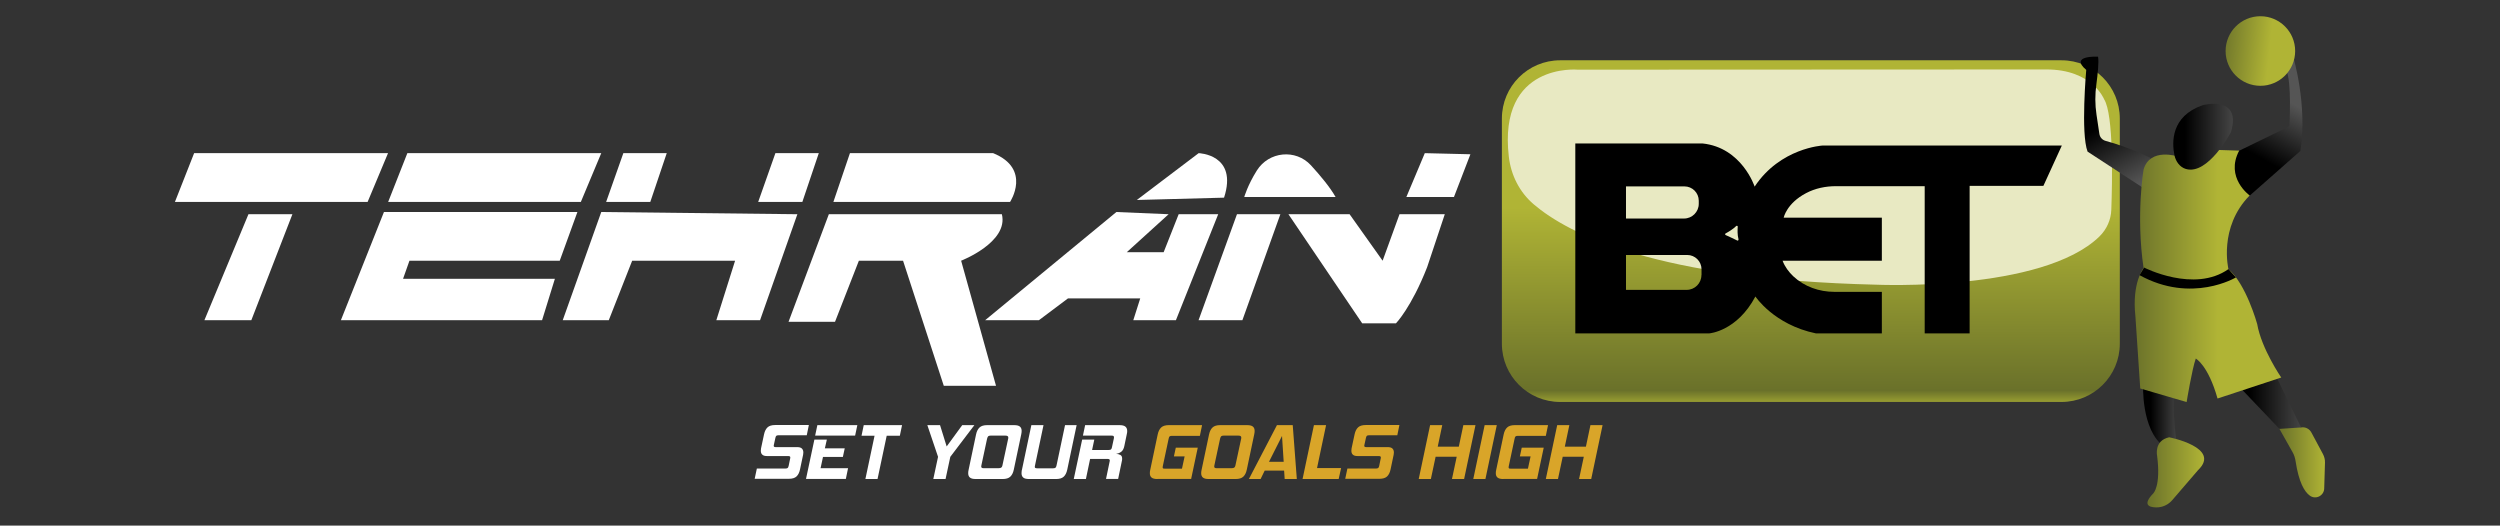<svg width="100%" min-height="0" viewBox="0 0 2264 476" fill="none"
    xmlns="http://www.w3.org/2000/svg">
    <rect x="0" y="0" width="2264" height="476" fill="#333333" stroke="none"/>
    <g id="logo">
        <g id="t">
            <g id="Vector">
                <path d="M175.8 138.7L158.4 182.9H332.9L351.4 138.7H175.8Z" fill="white" />
                <path d="M185.1 290H227.6L264.8 194H225L185.1 290Z" fill="white" />
            </g>
        </g>
        <g id="e">
            <g id="Vector_2">
                <path d="M368.9 138.7L351.5 182.9H526L544.5 138.7H368.9Z" fill="white" />
                <path d="M347.7 192L308.7 290H490.9L502.5 252.5H365L370.8 236.1H506.9L522.9 192H347.7Z" fill="white" />
            </g>
        </g>
        <g id="h">
            <g id="Vector_3">
                <path d="M564.5 138.7L548.9 182.9H588.9L603.8 138.7H564.5Z" fill="white" />
                <path d="M702.2 138.7L686.6 182.9H726.6L741.5 138.7H702.2Z" fill="white" />
                <path d="M544.5 192L509.6 290H551.3L572.5 236.1H665.7L648.7 290H688.3L722.1 194L544.5 192Z" fill="white" />
            </g>
        </g>
        <g id="r">
            <g id="Vector_4">
                <path d="M750.6 194L714.1 291.4H756.2L777.8 236.1H817.8L854.7 349.4H902L870.4 236.1C870.4 236.1 913.5 219.4 907.3 194H750.6Z" fill="white" />
                <path d="M769.7 138.7L754.7 182.9H914.7C914.7 182.9 934.5 153 899.4 138.7H769.7Z" fill="white" />
            </g>
        </g>
        <g id="a">
            <g id="Vector_5">
                <path d="M1011 192L892.1 290H940.8L967.2 270.2H1032.6L1026.3 290H1064.9L1103.2 194H1067.4L1053.8 228.4H1020.4L1058.3 194L1011 192Z" fill="white" />
                <path d="M1029.5 181.1L1085.5 138.7C1085.5 138.7 1121.3 139.7 1108.5 179L1029.5 181.1Z" fill="white" />
            </g>
        </g>
        <g id="n">
            <g id="Vector_6">
                <path d="M1120.2 194L1085.4 290H1125.1L1159.5 194H1120.2Z" fill="white" />
                <path d="M1166.8 194L1233.6 292.8H1264.2C1264.2 292.8 1278.1 278.5 1292.4 242L1308.4 194H1267.4L1252.1 236.1L1222.2 194H1166.8Z" fill="white" />
                <path d="M1126.8 178.4C1126.8 178.4 1129.8 167.8 1138.2 154.4C1149.1 137.1 1173.4 134.7 1187.2 149.7C1195.8 159.1 1204.6 169.7 1209.5 178.4H1126.8Z" fill="white" />
                <path d="M1290.3 138.7L1273.6 178.4H1316.7L1331.6 139.7L1290.3 138.7Z" fill="white" />
            </g>
        </g>
        <path id="s2" d="M683.4 433.8L685.4 424.3H711.4C712.3 424.3 712.9 424.1 713.3 423.8C713.7 423.5 714 422.8 714.2 421.9L715.6 415.1C715.6 414.9 715.7 414.6 715.7 414.3C715.7 413.4 715.1 413 713.8 413H694.6C692.6 413 691.2 412.6 690.3 411.7C689.4 410.9 689 409.7 689 408.1C689 407.5 689.1 406.8 689.2 406L691.9 393.4C692.5 390.5 693.6 388.4 695.1 387C696.6 385.6 698.9 384.9 702.1 384.9H732.5L730.6 394.2H704.7C703.9 394.2 703.4 394.4 703 394.7C702.7 395 702.4 395.6 702.2 396.5L700.8 402.9C700.8 403.1 700.7 403.3 700.7 403.4C700.7 403.5 700.7 403.7 700.7 403.8C700.7 404.5 701.2 404.9 702.3 404.9H721.8C723.8 404.9 725.3 405.3 726.2 406.2C727.1 407.1 727.5 408.3 727.5 409.8C727.5 410.4 727.4 411.1 727.3 411.8L724.5 425.1C723.9 428 722.8 430.1 721.3 431.5C719.8 432.9 717.5 433.6 714.4 433.6H683.4V433.8Z" fill="white" />
        <path id="e2" d="M729.9 433.8L737.5 398.1H748.8L747 406H765L763.3 413.8H745.3L743.1 424H768L766 433.7H729.9V433.8ZM738.2 394.5L740.2 385H776.4L774.4 394.5H738.2Z" fill="white" />
        <path id="t2" d="M794.7 433.8H783.7L792 394.6H780.2L782.2 385H816.9L814.9 394.6H803L794.7 433.8Z" fill="white" />
        <path id="y2" d="M845.2 433.8L849.5 413.7L839.8 385H851.3L857.3 404.3L871.4 385H882.4L860.6 413.7L856.3 433.8H845.2Z" fill="white" />
        <path id="o2" d="M883.7 433.8C881.2 433.8 879.5 433.4 878.4 432.5C877.3 431.6 876.8 430.3 876.8 428.5C876.8 427.6 876.9 426.5 877.2 425.3L883.9 393.5C884.5 390.6 885.6 388.5 887.1 387.1C888.6 385.7 890.9 385 894 385H918.3C920.8 385 922.5 385.4 923.6 386.3C924.7 387.2 925.2 388.5 925.2 390.3C925.2 390.8 925.2 391.3 925.1 391.8C925 392.3 924.9 392.9 924.8 393.5L918.1 425.3C917.5 428.2 916.4 430.3 914.9 431.7C913.4 433.1 911.1 433.8 908 433.8H883.7ZM913 397.3C913 397.1 913.1 396.8 913.1 396.7C913.1 396.5 913.1 396.3 913.1 396.2C913.1 395.1 912.3 394.5 910.6 394.5H897C896 394.5 895.4 394.7 894.9 395.1C894.5 395.5 894.2 396.2 893.9 397.3L888.7 421.6C888.6 422.1 888.6 422.4 888.6 422.5C888.6 423.5 889.3 424 890.7 424H904.3C905.5 424 906.3 423.8 906.8 423.4C907.3 423 907.6 422.4 907.8 421.5L913 397.3Z" fill="white" />
        <path id="u2" d="M932 433.8C929.5 433.8 927.7 433.4 926.7 432.5C925.6 431.6 925.1 430.3 925.1 428.5C925.1 428 925.1 427.5 925.2 427C925.2 426.5 925.3 425.9 925.5 425.3L934 385H945L937.3 421.5C937.2 422.1 937.1 422.5 937.1 422.8C937.1 423.3 937.3 423.7 937.6 423.8C937.9 424 938.5 424.1 939.3 424.1H953.7C954.7 424.1 955.4 423.9 955.8 423.6C956.2 423.3 956.6 422.6 956.8 421.5L964.5 385H975L966.5 425.3C965.9 428.2 964.8 430.3 963.3 431.7C961.8 433.1 959.5 433.8 956.4 433.8H932V433.8Z" fill="white" />
        <path id="r2" d="M1001.6 433.8L1004.9 417.9C1004.9 417.7 1005 417.5 1005 417.3C1005 417.1 1005 417 1005 416.8C1005 416 1004.3 415.6 1003 415.6H987.2L983.4 433.8H972.4L980 398.1H991L989 407.5H1004C1005.1 407.5 1005.8 407.3 1006.1 407C1006.5 406.7 1006.8 406 1007 405L1008.7 397.1C1008.7 396.9 1008.8 396.6 1008.8 396.5C1008.8 396.3 1008.8 396.1 1008.8 396C1008.8 395.4 1008.6 395 1008.3 394.8C1008 394.6 1007.4 394.5 1006.6 394.5H980.7L982.7 385H1013.7C1016.2 385 1018 385.4 1019.1 386.3C1020.2 387.2 1020.8 388.5 1020.8 390.4C1020.8 390.8 1020.8 391.3 1020.7 391.8C1020.6 392.3 1020.5 392.8 1020.4 393.3L1018.2 403.9C1017.7 406.4 1016.7 408.2 1015.3 409.2C1013.9 410.2 1012.4 410.8 1010.7 411C1012.2 411.1 1013.5 411.4 1014.6 412C1015.7 412.6 1016.2 413.7 1016.2 415.2C1016.2 415.4 1016.2 415.7 1016.2 416C1016.2 416.3 1016.2 416.5 1016.1 416.8L1012.6 433.7H1001.6V433.8Z" fill="white" />
        <path id="g1" d="M1048.2 433.8C1045.7 433.8 1044 433.4 1042.9 432.5C1041.8 431.6 1041.3 430.3 1041.3 428.5C1041.3 427.6 1041.4 426.5 1041.7 425.3L1048.4 393.5C1049 390.6 1050.1 388.5 1051.6 387.1C1053.1 385.7 1055.4 385 1058.5 385H1088.6L1086.6 394.7H1061.2C1060.2 394.7 1059.6 394.9 1059.2 395.2C1058.8 395.5 1058.5 396.3 1058.3 397.4L1053 422.3C1052.9 422.8 1052.9 423.1 1052.9 423.2C1052.9 423.7 1053 424 1053.3 424.2C1053.6 424.4 1054.1 424.4 1054.8 424.4H1070.4L1072.8 413.3H1063.1L1064.8 405.4H1084.7L1078.7 433.7H1048.2V433.8Z" fill="#D9A529" />
        <path id="o1" d="M1094.7 433.8C1092.2 433.8 1090.5 433.4 1089.4 432.5C1088.3 431.6 1087.8 430.3 1087.8 428.5C1087.8 427.6 1087.9 426.5 1088.2 425.3L1094.9 393.5C1095.5 390.6 1096.6 388.5 1098.1 387.1C1099.6 385.7 1101.9 385 1105 385H1129.3C1131.8 385 1133.5 385.4 1134.6 386.3C1135.7 387.2 1136.2 388.5 1136.2 390.3C1136.2 390.8 1136.2 391.3 1136.1 391.8C1136 392.3 1135.9 392.9 1135.8 393.5L1129.1 425.3C1128.5 428.2 1127.4 430.3 1125.9 431.7C1124.4 433.1 1122.1 433.8 1119 433.8H1094.7ZM1124 397.3C1124 397.1 1124.1 396.8 1124.1 396.7C1124.1 396.5 1124.1 396.3 1124.1 396.2C1124.1 395.1 1123.3 394.5 1121.6 394.5H1108C1107 394.5 1106.4 394.7 1105.9 395.1C1105.5 395.5 1105.2 396.2 1104.9 397.3L1099.7 421.6C1099.6 422.1 1099.6 422.4 1099.6 422.5C1099.6 423.5 1100.3 424 1101.7 424H1115.3C1116.5 424 1117.3 423.8 1117.8 423.4C1118.3 423 1118.6 422.4 1118.8 421.5L1124 397.3Z" fill="#D9A529" />
        <path id="a1" d="M1163.4 433.8L1162.9 426.2H1145.3L1141.6 433.8H1131L1156.4 385H1170.7L1174.4 433.8H1163.4ZM1161 394.8L1149.2 418.2H1162.5L1161 394.8Z" fill="#D9A529" />
        <path id="l1" d="M1212.3 433.8H1179.6L1189.9 385H1200.9L1192.7 423.9H1214.5L1212.3 433.8Z" fill="#D9A529" />
        <path id="s1" d="M1218.2 433.8L1220.2 424.3H1246.2C1247.1 424.3 1247.7 424.1 1248.1 423.8C1248.5 423.5 1248.8 422.8 1249 421.9L1250.4 415.1C1250.4 414.9 1250.5 414.6 1250.5 414.3C1250.5 413.4 1249.9 413 1248.6 413H1229.4C1227.4 413 1226 412.6 1225.1 411.7C1224.2 410.9 1223.8 409.7 1223.8 408.1C1223.8 407.5 1223.9 406.8 1224 406L1226.7 393.4C1227.3 390.5 1228.4 388.4 1229.9 387C1231.4 385.6 1233.7 384.9 1236.9 384.9H1267.3L1265.4 394.2H1239.5C1238.7 394.2 1238.2 394.4 1237.8 394.7C1237.5 395 1237.2 395.6 1237 396.5L1235.6 402.9C1235.6 403.1 1235.5 403.3 1235.5 403.4C1235.5 403.5 1235.5 403.7 1235.5 403.8C1235.5 404.5 1236 404.9 1237.1 404.9H1256.6C1258.6 404.9 1260.1 405.3 1261 406.2C1261.9 407.1 1262.3 408.3 1262.3 409.8C1262.3 410.4 1262.2 411.1 1262.1 411.8L1259.3 425.1C1258.7 428 1257.6 430.1 1256.1 431.5C1254.6 432.9 1252.3 433.6 1249.2 433.6H1218.2V433.8Z" fill="#D9A529" />
        <path id="h1" d="M1325.9 433.8H1314.9L1319.2 413.6H1300.1L1295.8 433.8H1284.8L1295.1 385H1306.1L1302 404.5H1321.1L1325.2 385H1336.2L1325.9 433.8Z" fill="#D9A529" />
        <path id="i1" d="M1334.2 433.8L1344.5 385H1355.5L1345.2 433.8H1334.2Z" fill="#D9A529" />
        <path id="g1-1" d="M1361.5 433.8C1359 433.8 1357.3 433.4 1356.2 432.5C1355.1 431.6 1354.6 430.3 1354.6 428.5C1354.6 427.6 1354.7 426.5 1355 425.3L1361.7 393.5C1362.3 390.6 1363.4 388.5 1364.9 387.1C1366.4 385.7 1368.7 385 1371.8 385H1401.9L1399.9 394.7H1374.5C1373.5 394.7 1372.9 394.9 1372.5 395.2C1372.1 395.5 1371.8 396.3 1371.6 397.4L1366.3 422.3C1366.2 422.8 1366.2 423.1 1366.2 423.2C1366.2 423.7 1366.3 424 1366.6 424.2C1366.9 424.4 1367.4 424.4 1368.1 424.4H1383.7L1386.1 413.3H1376.4L1378.1 405.4H1398L1392 433.7H1361.5V433.8Z" fill="#D9A529" />
        <path id="h1-1" d="M1441 433.8H1430L1434.3 413.6H1415.2L1410.9 433.8H1399.9L1410.2 385H1421.2L1417.1 404.5H1436.2L1440.3 385H1451.3L1441 433.8Z" fill="#D9A529" />
        <g id="bet-body">
            <path id="Vector_7" d="M1940.8 347.6C1940.8 347.6 1938.7 389.3 1959.8 404.4L1971.4 402.1C1971.4 402.1 1966.3 371 1969.8 352.3L1940.8 347.6Z" fill="url(#paint0_linear_2_2)" />
            <path id="Vector_8" d="M2064.8 379.9L2076.1 383.7L2083.8 387.1C2087.6 386.4 2091.4 388.3 2093.2 391.7L2103.6 411.1C2104.9 413.5 2105.6 416.3 2105.5 419L2104.8 442.4C2104.6 449 2097 452.8 2091.7 448.8C2086.8 445.2 2081.8 436.7 2078.9 417.8C2078.5 414.9 2077.6 412 2076.1 409.4L2064.2 388.3L2064.8 379.9Z" fill="url(#paint1_linear_2_2)" />
            <path id="Vector_9" d="M2025.4 347.6L2064.3 388.4L2083.9 387.1L2062.3 343L2025.4 347.6Z" fill="url(#paint2_linear_2_2)" />
            <path id="Vector_10" d="M2011.5 148.9L2028 136.4L2073.2 114.4C2073.2 114.4 2075.8 73.8 2070.2 63L2076.7 51.3C2076.7 51.3 2089.9 95.2 2083.2 136.7L2037.5 177H2017.6L2011.5 148.9Z" fill="url(#paint3_linear_2_2)" />
            <path id="Vector_11" d="M1866.9 364H1412.9C1383.7 364 1360.1 340.4 1360.1 311.2V107.4C1360.1 78.2 1383.7 54.6 1412.9 54.6H1866.9C1896.1 54.6 1919.7 78.2 1919.7 107.4V311.3C1919.7 340.4 1896 364 1866.9 364Z" fill="url(#paint4_linear_2_2)" />
            <path id="Vector_12" d="M1428.9 63.1C1428.9 63.1 1356.5 56.3 1366.4 141.9C1368.3 158.6 1376.1 174.1 1388.9 185C1420.2 211.7 1500.3 253.1 1698.7 257.8C1698.7 257.8 1849.5 264.6 1901.3 214.1C1907.8 207.7 1911.7 199.1 1912 190C1912.9 164.6 1914.2 103.8 1905.5 89.9C1905.5 89.9 1894.8 62.8 1853.1 62.9L1428.9 63.1Z" fill="#E8E9C2" />
            <g id="Group">
                <g id="Group_2">
                    <path id="Vector_13" d="M1650.5 131.8C1650.5 131.8 1612.2 133.9 1589 169C1589 169 1577.5 133.6 1541.7 129.9H1426.6V301.9H1548C1548 301.9 1573 300 1589.7 268.5C1589.7 268.5 1606.4 294 1644.4 301.9H1704.2V264.3H1661.2C1647.5 264.3 1634 259.6 1624 250.2C1620 246.4 1616.4 241.7 1614.3 236.1H1704.2V197.1H1615.3C1615.3 197.1 1617.9 184.2 1635.6 174.9C1643.9 170.5 1653.3 168.6 1662.7 168.6H1743V301.9H1783.7V168.3H1850.5L1867.2 131.8H1650.5ZM1472.5 168.8H1525.4C1532.6 168.8 1538.4 174.6 1538.4 181.8V184.6C1538.4 191.9 1532.4 197.9 1525.1 197.9H1472.5V168.8V168.8ZM1540.8 249.2C1540.8 256.5 1534.8 262.5 1527.5 262.5H1472.5V230.9H1527.9C1535.1 230.9 1540.9 236.7 1540.9 243.9V249.2H1540.8ZM1573.2 217.8C1570.6 216.5 1565.8 214.2 1562.8 212.9C1562.1 212.6 1562.1 211.7 1562.7 211.4C1565.1 210.1 1569.4 207.6 1572.3 204.7C1572.8 204.1 1573.8 204.6 1573.7 205.3C1573.5 208.1 1573.3 212.7 1574.4 216.7C1574.5 217.5 1573.9 218.2 1573.2 217.8Z" fill="black" />
                </g>
            </g>
            <path id="Vector_14" d="M2047 77.7C2064.4 77.7 2078.5 63.597 2078.5 46.2C2078.5 28.803 2064.4 14.7 2047 14.7C2029.6 14.7 2015.5 28.803 2015.5 46.2C2015.5 63.597 2029.6 77.7 2047 77.7Z" fill="url(#paint5_linear_2_2)" />
            <path id="Vector_15" d="M1900 51.3C1900 51.3 1873.5 49.9 1889.3 63.3C1889.3 63.3 1884.2 120.8 1890.5 137.3L1940.6 170C1940.6 170 1946.4 148.9 1947.6 143.1C1947.6 143.1 1928.2 133.3 1906.9 127.6C1903.9 126.8 1901.7 124.4 1901.2 121.3L1898.6 103.9C1897.2 94.7 1897.2 85.4 1898.5 76.2C1899.6 67.6 1900.9 56.7 1900 51.3Z" fill="url(#paint6_linear_2_2)" />
            <path id="Vector_16" d="M1972.3 141.7C1972.3 141.7 1947 133.3 1941.2 153.6C1941.2 153.6 1934.2 194.8 1941.2 242.6C1941.2 242.6 1930.5 256.3 1933.8 286.2L1938.2 351.8L1980.2 364.1C1980.2 364.1 1985.1 334.2 1988.5 324.7C1988.5 324.7 1999.6 330.5 2008.2 360.9L2065.9 341.9C2065.9 341.9 2048 315.9 2044.1 293.4C2044.1 293.4 2034.1 257.2 2018.1 243.8C2018.1 243.8 2008.8 206 2037.3 177C2037.3 177 2014.8 161 2027.8 136.4L1999.4 135.5L1972.3 141.7Z" fill="url(#paint7_linear_2_2)" />
            <path id="Vector_17" d="M1964.4 396C1964.4 396 2011.9 405.3 1990.6 425.7L1967.2 452.9C1963.5 457.2 1958.2 459.6 1952.6 459.5C1946 459.4 1940.1 457.1 1950 446.8C1950 446.8 1957 440.3 1953.5 413C1953.5 413 1950.3 399.1 1964.4 396Z" fill="url(#paint8_linear_2_2)" />
            <path id="Vector_18" d="M1941.7 242.3C1941.7 242.3 1987.1 265.6 2018.1 243.7L2024.9 251.2C2024.9 251.2 1984.9 275.3 1937.6 249.2L1941.7 242.3Z" fill="black" />
            <path id="Vector_19" d="M1969.2 140.7C1966.8 129 1965.9 105.3 1994.7 95.3C1994.7 95.3 2030.2 85.6 2020.4 119.6C2020.4 119.6 1999.6 159 1979.5 153C1974.1 151.4 1970.4 146.3 1969.2 140.7Z" fill="url(#paint9_linear_2_2)" />
        </g>
    </g>
    <defs>
        <linearGradient id="paint0_linear_2_2" x1="1947.66" y1="375.985" x2="1978.32" y2="375.985" gradientUnits="userSpaceOnUse">
            <stop />
            <stop offset="1" stop-color="#555555" />
        </linearGradient>
        <linearGradient id="paint1_linear_2_2" x1="2064.33" y1="415.153" x2="2105.61" y2="415.153" gradientUnits="userSpaceOnUse">
            <stop stop-color="#6A712A" />
            <stop offset="1" stop-color="#B0B435" />
        </linearGradient>
        <linearGradient id="paint2_linear_2_2" x1="2037.55" y1="365.692" x2="2096.03" y2="365.692" gradientUnits="userSpaceOnUse">
            <stop />
            <stop offset="1" stop-color="#555555" />
        </linearGradient>
        <linearGradient id="paint3_linear_2_2" x1="2047.09" y1="143.122" x2="2074.91" y2="93.048" gradientUnits="userSpaceOnUse">
            <stop />
            <stop offset="1" stop-color="#555555" />
        </linearGradient>
        <linearGradient id="paint4_linear_2_2" x1="1639.85" y1="367.06" x2="1639.85" y2="187.85" gradientUnits="userSpaceOnUse">
            <stop stop-color="#A5AA33" />
            <stop offset="0.075" stop-color="#6A712A" />
            <stop offset="1" stop-color="#B0B435" />
        </linearGradient>
        <linearGradient id="paint5_linear_2_2" x1="2009.43" y1="42.195" x2="2055.33" y2="47.064" gradientUnits="userSpaceOnUse">
            <stop stop-color="#6A712A" />
            <stop offset="1" stop-color="#B0B435" />
        </linearGradient>
        <linearGradient id="paint6_linear_2_2" x1="1905.6" y1="112.744" x2="1936.21" y2="166.991" gradientUnits="userSpaceOnUse">
            <stop />
            <stop offset="1" stop-color="#555555" />
        </linearGradient>
        <linearGradient id="paint7_linear_2_2" x1="1931.49" y1="249.756" x2="2008.69" y2="249.756" gradientUnits="userSpaceOnUse">
            <stop stop-color="#6A712A" />
            <stop offset="1" stop-color="#B0B435" />
        </linearGradient>
        <linearGradient id="paint8_linear_2_2" x1="1944.76" y1="427.799" x2="1996.11" y2="427.799" gradientUnits="userSpaceOnUse">
            <stop stop-color="#6A712A" />
            <stop offset="1" stop-color="#B0B435" />
        </linearGradient>
        <linearGradient id="paint9_linear_2_2" x1="1978.6" y1="123.787" x2="2032.64" y2="123.787" gradientUnits="userSpaceOnUse">
            <stop />
            <stop offset="1" stop-color="#555555" />
        </linearGradient>

        <style>

      :root {
        --aniDur: 2.5s;
        --aniDelay: 0.1s;
        --tehranText: -2100px;
        --bottomText: -400px;
      }


      #bet-body {
        transform-origin: center;
        transform-box: fill-box;
        transform: translateX(-2100px);
        animation: betBody 2.5s infinite alternate;
      }

      @keyframes betBody {
        0% {
          transform: translateX(-2100px);
        }

        0%,
        50% {
          transform: translateX(-2100px);
        }

        50%,
        100% {
          transform: translateX(0px);
        }
      }

      #t {
        transform-origin: center;
        transform-box: fill-box;
        transform: translateY(-400px);
        animation: placeInTop 2.5s ease-in-out infinite alternate;
      }

      #e {
        transform-origin: center;
        transform-box: fill-box;
        transform: translateY(-400px);
        animation: placeInTop 2.5s ease-in-out
          calc(0.1s * 1) infinite alternate;
      }

      #h {
        transform-origin: center;
        transform-box: fill-box;
        transform: translateY(-400px);
        animation: placeInTop 2.5s ease-in-out
          calc(0.1s * 2) infinite alternate;
      }

      #r {
        transform-origin: center;
        transform-box: fill-box;
        transform: translateY(-400px);
        animation: placeInTop 2.5s ease-in-out
          calc(0.1s * 3) infinite alternate;
      }

      #a {
        transform-origin: center;
        transform-box: fill-box;
        transform: translateY(-400px);
        animation: placeInTop 2.5s ease-in-out
          calc(0.1s * 4) infinite alternate;
      }

      #n {
        transform-origin: center;
        transform-box: fill-box;
        transform: translateY(-400px);
        animation: placeInTop 2.5s ease-in-out
          calc(0.1s * 5) infinite alternate;
      }

      @keyframes placeInTop {
        20% {
          transform: translateY(-400px);
        }

        20%,
        50% {
          transform: translateY(-400px);
        }

        70% {
          transform: translateY(0px);
        }

        70%,
        100% {
          transform: translateY(0px);
        }
      }

      #g1 {
        transform-origin: center;
        transform-box: fill-box;
        transform: translateY(120px);
        animation: placeInBottom 2.5s ease-in-out infinite alternate;
      }

      #o1 {
        transform-origin: center;
        transform-box: fill-box;
        transform: translateY(120px);
        animation: placeInBottom 2.5s ease-in-out
          calc(0.1s * 1) infinite alternate;
      }

      #a1 {
        transform-origin: center;
        transform-box: fill-box;
        transform: translateY(120px);
        animation: placeInBottom 2.5s ease-in-out
          calc(0.1s * 2) infinite alternate;
      }

      #l1 {
        transform-origin: center;
        transform-box: fill-box;
        transform: translateY(120px);
        animation: placeInBottom 2.5s ease-in-out
          calc(0.1s * 3) infinite alternate;
      }

      #s1 {
        transform-origin: center;
        transform-box: fill-box;
        transform: translateY(120px);
        animation: placeInBottom 2.5s ease-in-out
          calc(0.1s * 4) infinite alternate;
      }

      #h1 {
        transform-origin: center;
        transform-box: fill-box;
        transform: translateY(120px);
        animation: placeInBottom 2.5s ease-in-out
          calc(0.1s * 5) infinite alternate;
      }

      #i1 {
        transform-origin: center;
        transform-box: fill-box;
        transform: translateY(120px);
        animation: placeInBottom 2.5s ease-in-out
          calc(0.1s * 6) infinite alternate;
      }

      #g1-1 {
        transform-origin: center;
        transform-box: fill-box;
        transform: translateY(120px);
        animation: placeInBottom 2.5s ease-in-out
          calc(0.1s * 7) infinite alternate;
      }

      #h1-1 {
        transform-origin: center;
        transform-box: fill-box;
        transform: translateY(120px);
        animation: placeInBottom 2.5s ease-in-out
          calc(0.1s * 8) infinite alternate;
      }

      @keyframes placeInBottom {
        20% {
          transform: translateY(120px);
        }

        20%,
        50% {
          transform: translateY(120px);
        }

        70% {
          transform: translateY(0px);
        }

        70%,
        100% {
          transform: translateY(0px);
        }
      }

      #r2 {
        transform-origin: center;
        transform-box: fill-box;
        transform: translateY(120px);
        animation: placeInBottom 2.5s ease-in-out infinite alternate;
      }

      #u2 {
        transform-origin: center;
        transform-box: fill-box;
        transform: translateY(120px);
        animation: placeInBottom 2.5s ease-in-out
          calc(0.1s * 1) infinite alternate;
      }

      #o2 {
        transform-origin: center;
        transform-box: fill-box;
        transform: translateY(120px);
        animation: placeInBottom 2.5s ease-in-out
          calc(0.1s * 2) infinite alternate;
      }

      #y2 {
        transform-origin: center;
        transform-box: fill-box;
        transform: translateY(120px);
        animation: placeInBottom 2.5s ease-in-out
          calc(0.1s * 3) infinite alternate;
      }

      #t2 {
        transform-origin: center;
        transform-box: fill-box;
        transform: translateY(120px);
        animation: placeInBottom 2.5s ease-in-out
          calc(0.1s * 4) infinite alternate;
      }

      #e2 {
        transform-origin: center;
        transform-box: fill-box;
        transform: translateY(120px);
        animation: placeInBottom 2.5s ease-in-out
          calc(0.1s * 5) infinite alternate;
      }

      #s2 {
        transform-origin: center;
        transform-box: fill-box;
        transform: translateY(120px);
        animation: placeInBottom 2.5s ease-in-out
          calc(0.1s * 6) infinite alternate;
      }
        </style>

    </defs>
</svg>